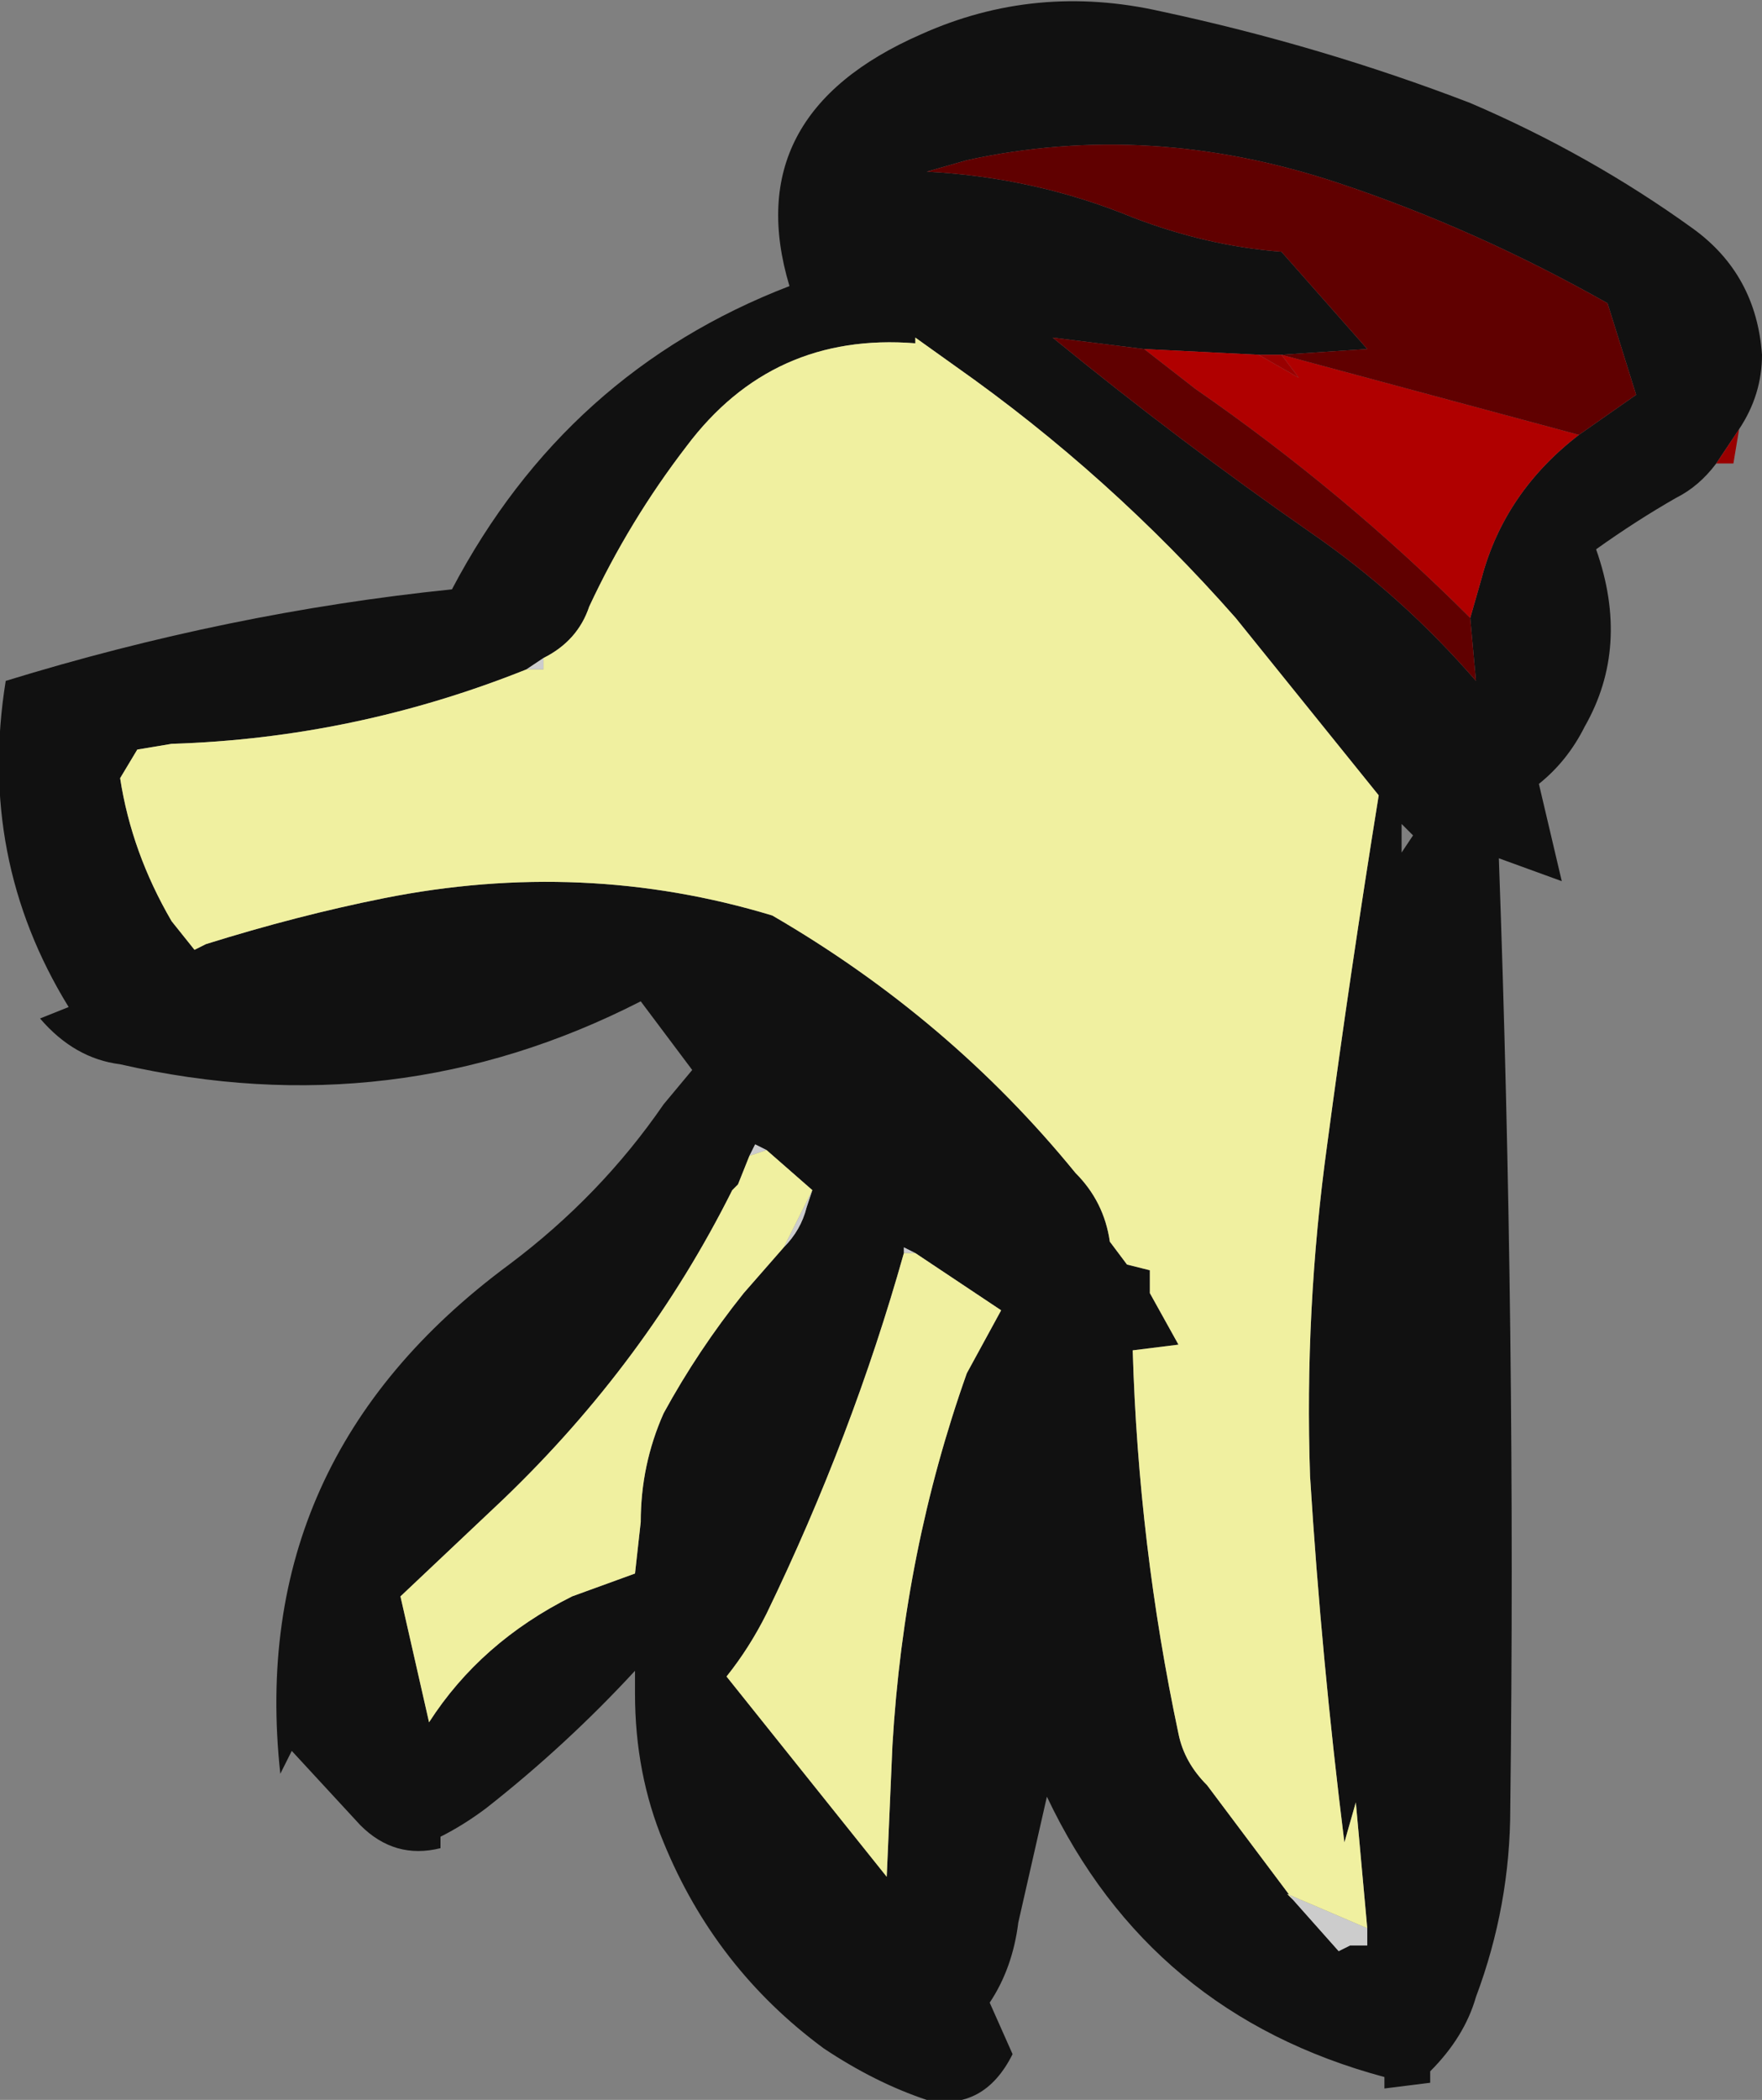 <?xml version="1.0" encoding="UTF-8" standalone="no"?>
<svg xmlns:ffdec="https://www.free-decompiler.com/flash" xmlns:xlink="http://www.w3.org/1999/xlink" ffdec:objectType="shape" height="18.35px" width="15.4px" xmlns="http://www.w3.org/2000/svg">
  <rect width="100%" height="100%" fill="#808080" stroke="none"/>
  <g transform="matrix(1.0, 0.0, 0.0, 1.0, 8.45, 4.9)">
    <path d="M1.55 -1.85 L0.75 -1.95 Q1.85 -1.05 3.0 -0.25 3.8 0.3 4.45 1.05 L4.4 0.5 4.5 0.15 Q4.7 -0.6 5.35 -1.1 L5.85 -1.45 5.6 -2.25 Q4.45 -2.9 3.25 -3.3 1.6 -3.85 0.0 -3.5 L-0.35 -3.4 Q0.6 -3.35 1.45 -3.0 2.1 -2.75 2.75 -2.7 L3.5 -1.85 2.75 -1.8 2.55 -1.8 1.55 -1.85 M6.55 -0.85 Q6.4 -0.65 6.2 -0.55 5.85 -0.35 5.5 -0.1 5.8 0.75 5.4 1.45 5.25 1.75 5.0 1.95 L5.2 2.8 4.65 2.6 Q4.8 6.75 4.75 10.9 4.75 11.75 4.45 12.55 4.35 12.9 4.05 13.2 L4.05 13.3 3.65 13.35 3.65 13.25 Q1.6 12.7 0.7 10.8 L0.45 11.9 Q0.4 12.3 0.2 12.6 L0.4 13.05 Q0.15 13.55 -0.35 13.45 -0.8 13.3 -1.25 13.0 -2.2 12.3 -2.65 11.2 -2.9 10.6 -2.9 9.9 L-2.9 9.7 Q-3.5 10.35 -4.2 10.9 -4.4 11.05 -4.6 11.15 L-4.6 11.25 Q-5.0 11.35 -5.3 11.05 L-5.9 10.4 -6.0 10.6 Q-6.3 7.85 -4.0 6.15 -3.2 5.55 -2.65 4.75 L-2.4 4.45 -2.85 3.85 Q-5.0 4.95 -7.4 4.4 -7.8 4.35 -8.1 4.0 L-7.85 3.9 Q-8.65 2.6 -8.4 1.05 -6.45 0.45 -4.5 0.25 -3.5 -1.65 -1.55 -2.4 -2.0 -3.9 -0.4 -4.6 0.6 -5.05 1.7 -4.8 3.1 -4.5 4.4 -4.0 5.45 -3.55 6.35 -2.9 6.9 -2.5 6.95 -1.8 6.95 -1.45 6.75 -1.15 L6.55 -0.85 M3.8 2.55 L3.9 2.4 3.8 2.3 3.8 2.55 M-3.85 0.95 Q-5.35 1.55 -6.95 1.6 L-7.25 1.65 -7.4 1.9 Q-7.3 2.55 -6.95 3.15 L-6.75 3.4 -6.65 3.35 Q-5.85 3.1 -5.1 2.95 -3.35 2.6 -1.7 3.1 -0.15 4.0 0.95 5.35 1.2 5.6 1.25 5.95 L1.4 6.15 1.6 6.2 1.6 6.4 1.85 6.85 1.45 6.9 Q1.5 8.6 1.85 10.25 1.9 10.5 2.1 10.7 L2.85 11.7 3.25 12.15 3.35 12.1 3.5 12.1 3.5 11.95 3.4 10.85 3.3 11.2 Q3.1 9.6 3.0 8.0 2.95 6.55 3.15 5.1 3.35 3.6 3.6 2.05 L2.35 0.5 Q1.25 -0.75 -0.1 -1.7 L-0.45 -1.95 -0.45 -1.9 Q-1.7 -2.0 -2.45 -1.0 -2.95 -0.35 -3.3 0.4 -3.4 0.7 -3.7 0.85 L-3.85 0.95 M-0.55 6.05 Q-1.0 7.65 -1.75 9.2 -1.9 9.5 -2.1 9.75 L-0.7 11.5 -0.65 10.35 Q-0.55 8.65 0.0 7.1 L0.3 6.55 -0.45 6.05 -0.55 6.0 -0.55 6.05 M-1.75 5.15 L-1.85 5.1 -1.9 5.2 -2.0 5.45 -2.05 5.5 Q-2.8 7.0 -4.05 8.2 L-4.95 9.05 -4.7 10.15 Q-4.25 9.45 -3.45 9.05 L-2.9 8.85 -2.85 8.4 Q-2.85 7.9 -2.65 7.45 -2.35 6.9 -1.95 6.4 L-1.6 6.0 Q-1.45 5.85 -1.4 5.65 L-1.35 5.5 -1.75 5.15" fill="#111111" fill-rule="evenodd" stroke="none"/>
    <path d="M2.55 -1.8 L2.75 -1.8 2.9 -1.6 2.55 -1.8 M6.75 -1.15 L6.7 -0.85 6.55 -0.85 6.75 -1.15" fill="#990000" fill-rule="evenodd" stroke="none"/>
    <path d="M2.85 11.7 L2.8 11.65 3.5 11.95 3.5 12.1 3.35 12.1 3.25 12.15 2.85 11.7 M-3.7 0.85 L-3.7 0.95 -3.85 0.95 -3.7 0.85 M-0.45 6.05 L-0.55 6.05 -0.55 6.0 -0.45 6.05 M-1.9 5.2 L-1.85 5.1 -1.75 5.15 -1.9 5.2 M-1.35 5.5 L-1.4 5.65 Q-1.45 5.85 -1.6 6.0 L-1.35 5.5 M-2.0 5.45 L-2.05 5.5 -2.0 5.45" fill="#cccccc" fill-rule="evenodd" stroke="none"/>
    <path d="M1.55 -1.85 L2.55 -1.8 2.9 -1.6 2.75 -1.8 5.35 -1.1 Q4.7 -0.6 4.5 0.15 L4.4 0.5 Q3.3 -0.6 2.0 -1.5 L1.55 -1.85" fill="#b00000" fill-rule="evenodd" stroke="none"/>
    <path d="M4.4 0.5 L4.45 1.05 Q3.8 0.3 3.0 -0.25 1.85 -1.05 0.75 -1.95 L1.55 -1.85 2.0 -1.5 Q3.3 -0.6 4.4 0.5 M2.75 -1.8 L3.5 -1.85 2.75 -2.7 Q2.1 -2.75 1.45 -3.0 0.6 -3.35 -0.35 -3.4 L0.0 -3.5 Q1.6 -3.85 3.25 -3.3 4.45 -2.9 5.6 -2.25 L5.85 -1.45 5.35 -1.1 2.75 -1.8" fill="#600000" fill-rule="evenodd" stroke="none"/>
    <path d="M2.85 11.7 L2.1 10.7 Q1.9 10.5 1.85 10.25 1.5 8.6 1.45 6.9 L1.85 6.85 1.6 6.4 1.6 6.2 1.4 6.15 1.25 5.95 Q1.2 5.6 0.95 5.35 -0.15 4.0 -1.7 3.1 -3.35 2.6 -5.1 2.95 -5.85 3.1 -6.65 3.35 L-6.75 3.4 -6.95 3.15 Q-7.3 2.55 -7.4 1.9 L-7.25 1.65 -6.95 1.6 Q-5.35 1.55 -3.85 0.95 L-3.7 0.95 -3.7 0.85 Q-3.4 0.7 -3.3 0.4 -2.95 -0.35 -2.45 -1.0 -1.7 -2.0 -0.45 -1.9 L-0.45 -1.95 -0.1 -1.7 Q1.25 -0.75 2.35 0.5 L3.6 2.05 Q3.35 3.6 3.15 5.1 2.95 6.55 3.0 8.0 3.1 9.6 3.3 11.2 L3.4 10.85 3.5 11.95 2.8 11.65 2.85 11.7 M-0.45 6.05 L0.3 6.55 0.0 7.1 Q-0.55 8.65 -0.65 10.35 L-0.7 11.5 -2.1 9.75 Q-1.9 9.5 -1.75 9.2 -1.0 7.65 -0.55 6.05 L-0.45 6.05 M-1.9 5.2 L-1.75 5.15 -1.35 5.5 -1.6 6.0 -1.95 6.4 Q-2.35 6.9 -2.65 7.45 -2.85 7.9 -2.85 8.4 L-2.9 8.85 -3.45 9.05 Q-4.25 9.45 -4.7 10.15 L-4.95 9.05 -4.05 8.2 Q-2.8 7.0 -2.05 5.5 L-2.0 5.45 -1.9 5.2" fill="#f0f0a0" fill-rule="evenodd" stroke="none"/>
  </g>
</svg>
